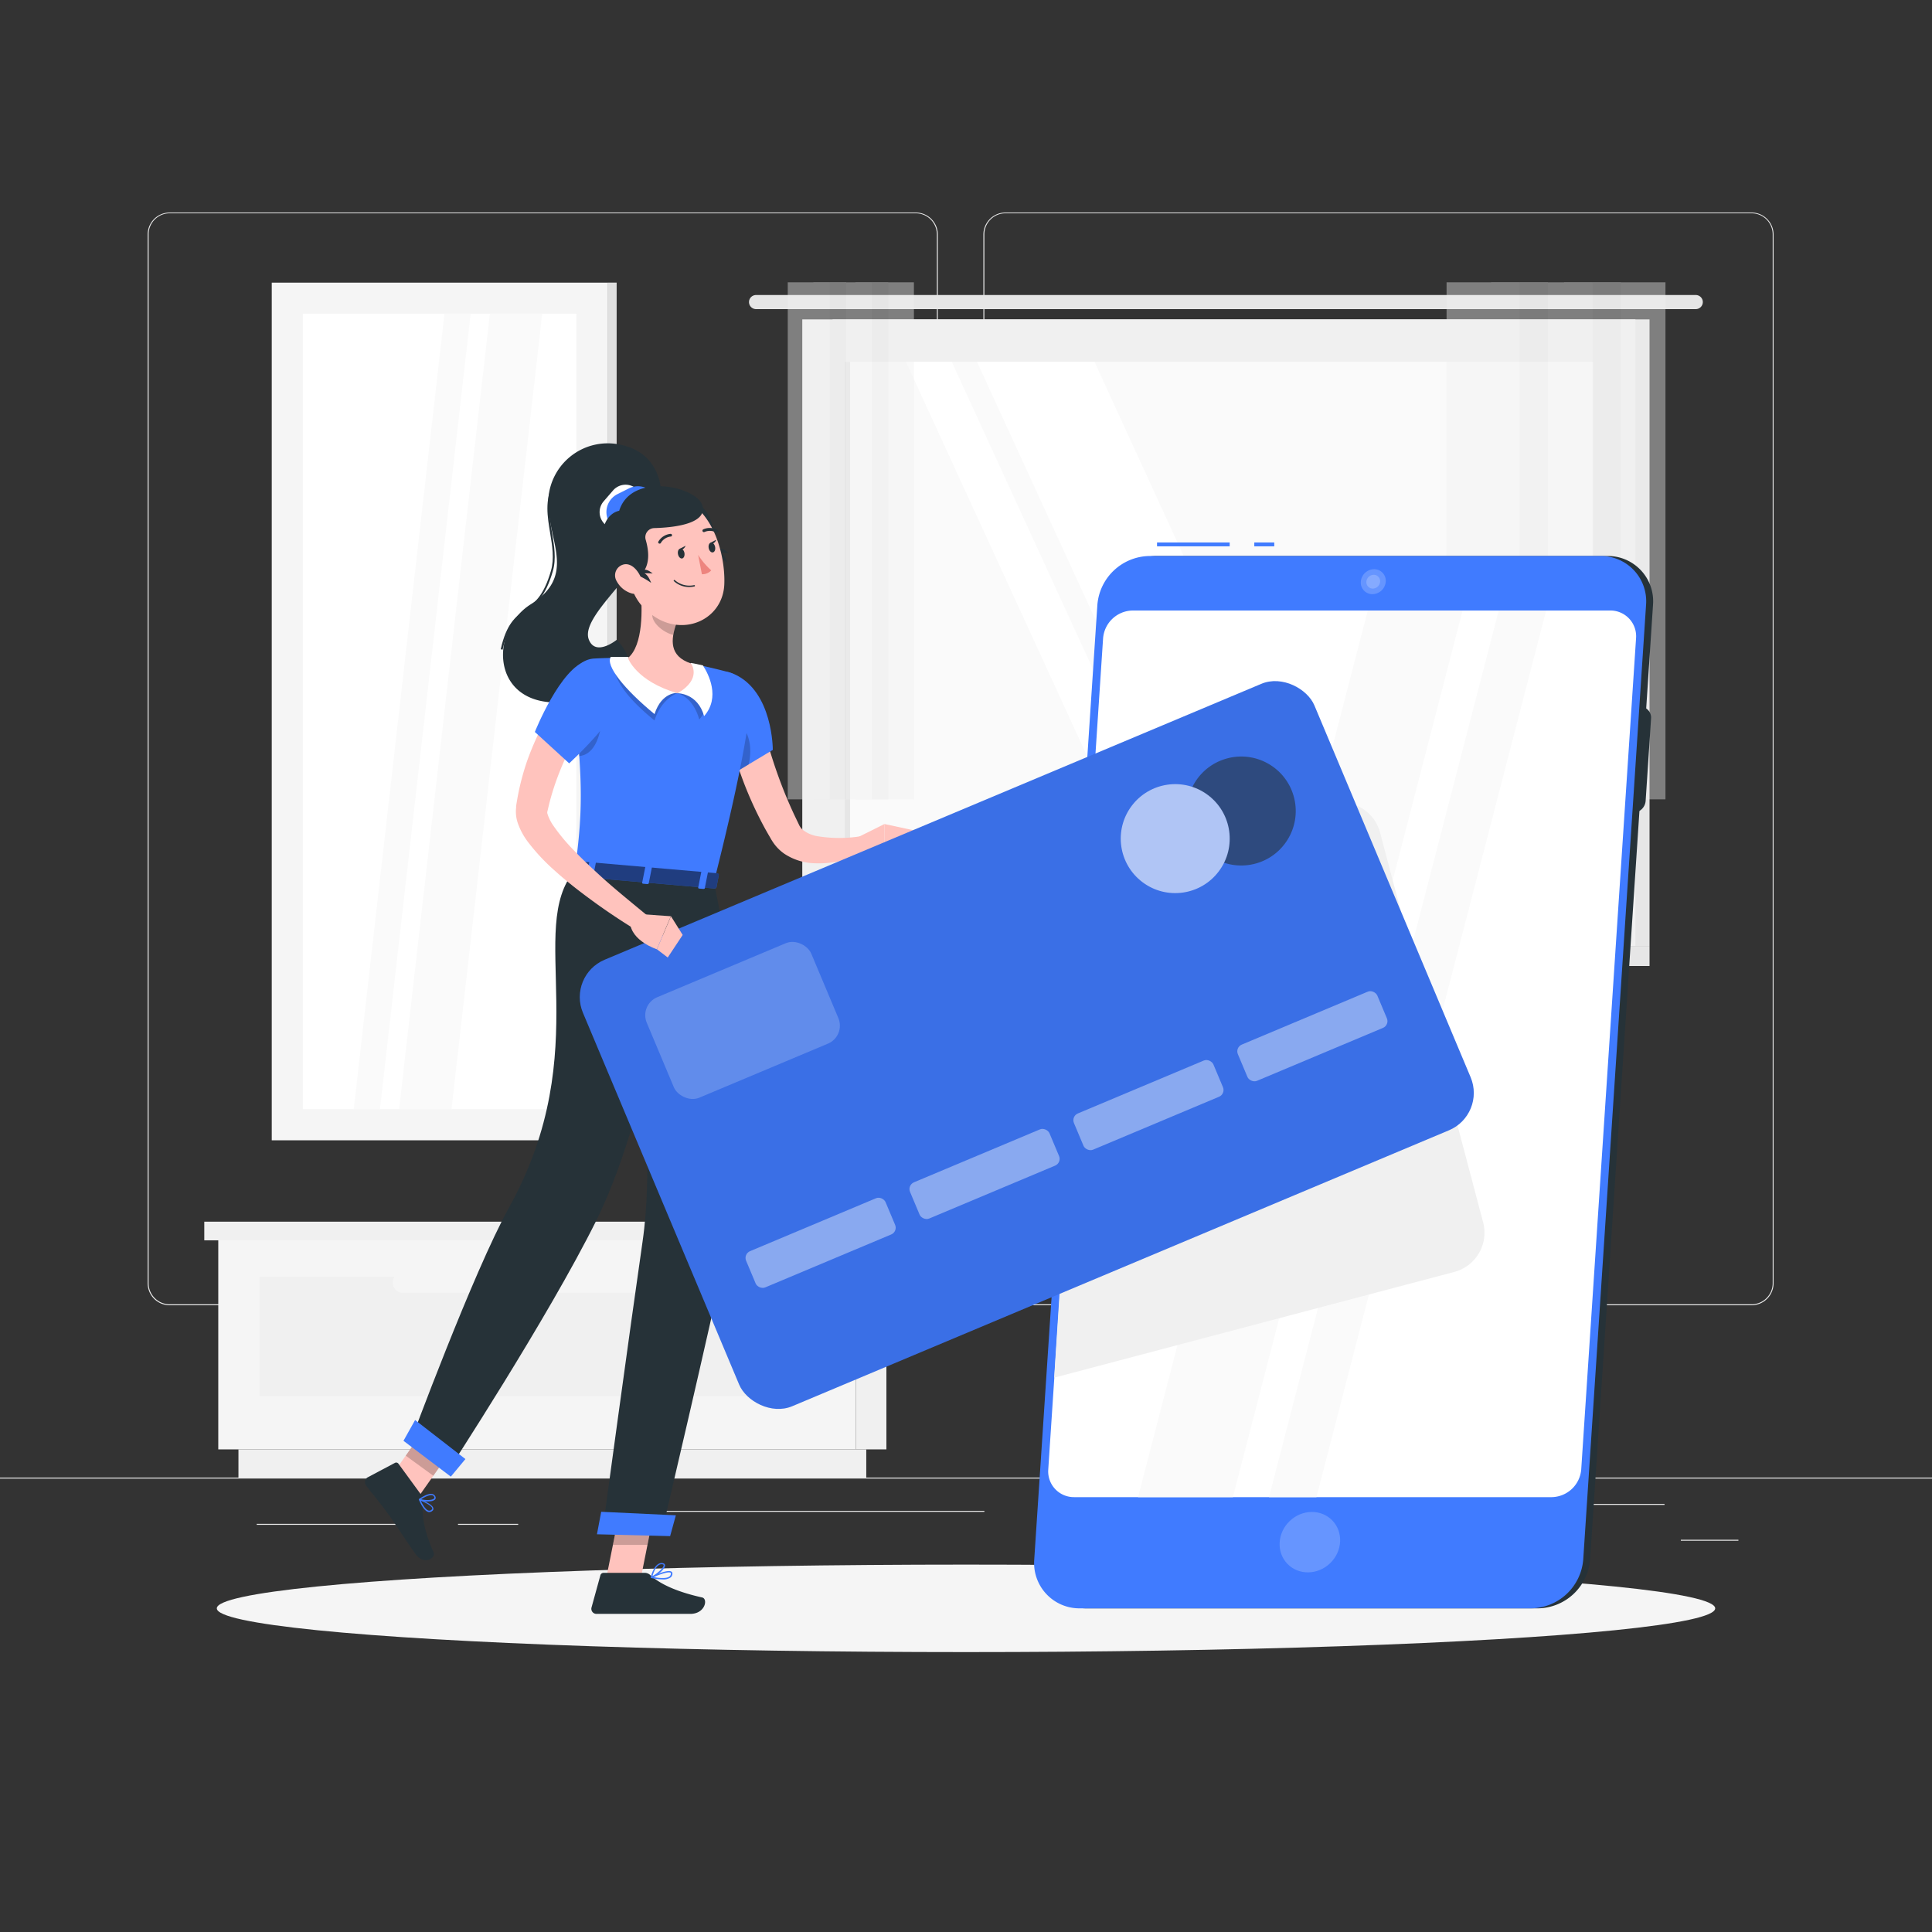 <svg xmlns="http://www.w3.org/2000/svg" viewBox="0 0 500 500"><rect x="0" y="0" width="500" height="500" fill="#333333" stroke="none"/><g id="freepik--background-complete--inject-81"><rect y="382.4" width="500" height="0.25" style="fill:#ebebeb"></rect><rect x="435" y="398.49" width="14.9" height="0.25" style="fill:#ebebeb"></rect><rect x="322.53" y="401.21" width="8.69" height="0.25" style="fill:#ebebeb"></rect><rect x="396.59" y="389.21" width="34.19" height="0.25" style="fill:#ebebeb"></rect><rect x="66.44" y="394.37" width="43.19" height="0.25" style="fill:#ebebeb"></rect><rect x="118.53" y="394.37" width="15.58" height="0.25" style="fill:#ebebeb"></rect><rect x="161.08" y="391.01" width="93.68" height="0.25" style="fill:#ebebeb"></rect><path d="M237,337.8H43.91a5.71,5.71,0,0,1-5.7-5.71V60.66A5.71,5.71,0,0,1,43.91,55H237a5.71,5.71,0,0,1,5.71,5.71V332.09A5.71,5.71,0,0,1,237,337.8ZM43.91,55.2a5.46,5.46,0,0,0-5.45,5.46V332.09a5.46,5.46,0,0,0,5.45,5.46H237a5.47,5.47,0,0,0,5.46-5.46V60.66A5.47,5.47,0,0,0,237,55.2Z" style="fill:#ebebeb"></path><path d="M453.31,337.8H260.21a5.72,5.72,0,0,1-5.71-5.71V60.66A5.72,5.72,0,0,1,260.21,55h193.1A5.71,5.71,0,0,1,459,60.66V332.09A5.71,5.71,0,0,1,453.31,337.8ZM260.21,55.2a5.47,5.47,0,0,0-5.46,5.46V332.09a5.47,5.47,0,0,0,5.46,5.46h193.1a5.47,5.47,0,0,0,5.46-5.46V60.66a5.47,5.47,0,0,0-5.46-5.46Z" style="fill:#ebebeb"></path><rect x="221.5" y="321" width="7.9" height="54.1" transform="translate(450.9 696.1) rotate(180)" style="fill:#f0f0f0"></rect><rect x="61.7" y="375.1" width="162.48" height="7.3" transform="translate(285.89 757.5) rotate(180)" style="fill:#f0f0f0"></rect><rect x="56.49" y="321" width="165.01" height="54.1" style="fill:#f5f5f5"></rect><rect x="67.16" y="330.42" width="143.66" height="30.9" style="fill:#f0f0f0"></rect><rect x="101.67" y="329.38" width="74.64" height="5.18" rx="2.37" transform="translate(277.99 663.93) rotate(180)" style="fill:#f5f5f5"></rect><rect x="52.87" y="316.17" width="168.63" height="4.83" transform="translate(274.37 637.17) rotate(180)" style="fill:#f0f0f0"></rect><rect x="221.5" y="316.17" width="11.69" height="4.83" style="fill:#e6e6e6"></rect><rect x="215.47" y="82.65" width="211.43" height="162.15" transform="translate(642.37 327.46) rotate(180)" style="fill:#e6e6e6"></rect><path d="M195.68,76.35H438.86a1.83,1.83,0,0,1,1.83,1.83h0A1.83,1.83,0,0,1,438.86,80H195.68a1.83,1.83,0,0,1-1.84-1.83h0A1.83,1.83,0,0,1,195.68,76.35Z" style="fill:#e6e6e6"></path><rect x="207.63" y="82.65" width="215.61" height="162.15" transform="translate(630.87 327.46) rotate(180)" style="fill:#f0f0f0"></rect><polygon points="215.47 244.81 426.9 244.81 426.9 250 210.07 250 215.47 244.81" style="fill:#e6e6e6"></polygon><polygon points="194.57 244.81 410.18 244.81 404.78 250 189.18 250 194.57 244.81" style="fill:#f0f0f0"></polygon><rect x="245.33" y="66.9" width="140.21" height="193.66" transform="translate(479.16 -151.7) rotate(90)" style="fill:#fafafa"></rect><polygon points="347.64 233.83 283.25 93.63 252.84 93.63 317.24 233.83 347.64 233.83" style="fill:#fff"></polygon><polygon points="310.71 233.83 246.31 93.63 234.46 93.63 298.86 233.83 310.71 233.83" style="fill:#fff"></polygon><rect x="149.2" y="163.03" width="140.21" height="1.39" transform="translate(383.03 -55.57) rotate(90)" style="fill:#e6e6e6"></rect><g style="opacity:0.4"><rect x="412.14" y="73.07" width="18.88" height="133.81" transform="translate(843.16 279.94) rotate(180)" style="fill:#f0f0f0"></rect><rect x="404.78" y="73.07" width="14.71" height="133.81" transform="translate(824.27 279.94) rotate(180)" style="fill:#e6e6e6"></rect><rect x="393.25" y="73.07" width="18.88" height="133.81" transform="translate(805.39 279.94) rotate(180)" style="fill:#f0f0f0"></rect><rect x="385.9" y="73.07" width="14.71" height="133.81" transform="translate(786.51 279.94) rotate(180)" style="fill:#e6e6e6"></rect><rect x="374.37" y="73.07" width="18.88" height="133.81" transform="translate(767.62 279.94) rotate(180)" style="fill:#f0f0f0"></rect></g><g style="opacity:0.4"><rect x="225.63" y="73.07" width="10.88" height="133.81" transform="translate(462.15 279.94) rotate(180)" style="fill:#f0f0f0"></rect><rect x="221.39" y="73.07" width="8.48" height="133.81" transform="translate(451.26 279.94) rotate(180)" style="fill:#e6e6e6"></rect><rect x="214.75" y="73.07" width="10.88" height="133.81" transform="translate(440.38 279.94) rotate(180)" style="fill:#f0f0f0"></rect><rect x="210.51" y="73.07" width="8.48" height="133.81" transform="translate(429.5 279.94) rotate(180)" style="fill:#e6e6e6"></rect><rect x="203.87" y="73.07" width="10.88" height="133.81" transform="translate(418.62 279.94) rotate(180)" style="fill:#f0f0f0"></rect></g><rect x="70.33" y="73.15" width="86.87" height="221.96" style="fill:#f5f5f5"></rect><rect x="157.2" y="73.15" width="2.38" height="221.96" transform="translate(316.79 368.25) rotate(180)" style="fill:#e0e0e0"></rect><rect x="10.83" y="148.74" width="205.87" height="70.78" transform="translate(297.89 70.36) rotate(90)" style="fill:#fff"></rect><polygon points="103.29 287.06 126.78 81.19 140.33 81.19 116.85 287.06 103.29 287.06" style="fill:#fafafa"></polygon><polygon points="91.55 287.06 115.03 81.19 121.81 81.19 98.33 287.06 91.55 287.06" style="fill:#fafafa"></polygon></g><g id="freepik--Shadow--inject-81"><ellipse id="freepik--path--inject-81" cx="250" cy="416.24" rx="193.89" ry="11.32" style="fill:#f5f5f5"></ellipse></g><g id="freepik--Device--inject-81"><path d="M398.05,416.24H281.25a11.72,11.72,0,0,1-11.81-12.64l16.3-247.07a13.74,13.74,0,0,1,13.47-12.64H416a11.72,11.72,0,0,1,11.8,12.64L411.52,403.6A13.74,13.74,0,0,1,398.05,416.24Z" style="fill:#263238"></path><path d="M422.64,210.33H408.5a2.83,2.83,0,0,1-2.85-3.05l1.41-21.4a3.32,3.32,0,0,1,3.26-3h14.13a2.83,2.83,0,0,1,2.85,3l-1.41,21.4A3.31,3.31,0,0,1,422.64,210.33Z" style="fill:#263238"></path><rect x="324.61" y="140.39" width="5.17" height="1" style="fill:#407BFF"></rect><rect x="299.44" y="140.39" width="18.8" height="1" style="fill:#407BFF"></rect><path d="M396.27,416.24H279.47a11.73,11.73,0,0,1-11.81-12.64L284,156.53a13.74,13.74,0,0,1,13.47-12.64h116.8A11.72,11.72,0,0,1,426,156.53L409.74,403.6A13.74,13.74,0,0,1,396.27,416.24Z" style="fill:#407BFF"></path><path d="M401.57,387.46H278a6.66,6.66,0,0,1-6.71-7.18l14.19-215.1A7.8,7.8,0,0,1,293.1,158H416.7a6.66,6.66,0,0,1,6.71,7.18l-14.19,215.1A7.8,7.8,0,0,1,401.57,387.46Z" style="fill:#fff"></path><polygon points="378.52 158 353.98 158 294.53 387.46 319.07 387.46 378.52 158" style="fill:#fafafa"></polygon><polygon points="400.14 158 387.87 158 328.42 387.46 340.69 387.46 400.14 158" style="fill:#fafafa"></polygon><path d="M383.84,316.36,357.16,215.45a10.49,10.49,0,0,0-12.8-7.45l-63.12,16.68-8.42,131.86,103.57-27.37A10.51,10.51,0,0,0,383.84,316.36Z" style="fill:#f0f0f0"></path><ellipse cx="339" cy="399.08" rx="8.08" ry="7.56" transform="translate(-182.13 347.98) rotate(-44.05)" style="fill:#fff;opacity:0.2"></ellipse><path d="M358.63,150.54a3.51,3.51,0,0,1-3.45,3.23,3,3,0,0,1-3-3.23,3.5,3.5,0,0,1,3.45-3.23A3,3,0,0,1,358.63,150.54Z" style="fill:#fff;opacity:0.2"></path><path d="M357.17,150.54a1.92,1.92,0,0,1-1.89,1.78,1.64,1.64,0,0,1-1.66-1.78,1.92,1.92,0,0,1,1.89-1.78A1.64,1.64,0,0,1,357.17,150.54Z" style="fill:#fff;opacity:0.2"></path></g><g id="freepik--Character--inject-81"><path d="M169.32,138.06c3.73-9.17,2.39-20.34-8.19-22.84a15.41,15.41,0,0,0-19.24,15.59c.42,10,7,18.33-4.53,25.58s-10.3,29.1,12,24.88,10.25-15.69,10.25-15.69-5.47,4.46-7.23-.08C150.15,159.62,165,148.79,169.32,138.06Z" style="fill:#263238"></path><path d="M130.08,168.14l-.49-.11c1.49-6.67,3.83-8.39,6.3-10.21s4.81-3.55,6.7-10.11c.89-3.09.33-6.51-.22-9.81-.7-4.21-1.42-8.57.75-12.47l.43.25c-2.08,3.74-1.37,8-.69,12.14.56,3.36,1.14,6.83.21,10-1.93,6.72-4.45,8.57-6.88,10.37S131.53,161.66,130.08,168.14Z" style="fill:#263238"></path><path d="M197.72,188.43c.07.34.19.85.3,1.31l.35,1.41c.24.95.51,1.9.79,2.85.57,1.89,1.18,3.8,1.84,5.68a120,120,0,0,0,4.52,11.13l1.26,2.63a4,4,0,0,0,.89,1.25,8.24,8.24,0,0,0,3.89,1.72,35.37,35.37,0,0,0,11.29,0l1.35,4.25a31.84,31.84,0,0,1-3.17,1.2,32.7,32.7,0,0,1-3.26.9,26.35,26.35,0,0,1-7,.65,14.88,14.88,0,0,1-7.77-2.45,11.32,11.32,0,0,1-3.22-3.42l-.16-.25-.1-.17-.2-.36-.41-.7-.81-1.42a98.41,98.41,0,0,1-5.5-11.82c-.76-2-1.51-4.09-2.12-6.2-.3-1-.6-2.11-.87-3.19s-.51-2.1-.73-3.38Z" style="fill:#ffc3bd"></path><path d="M190,174.45c10.09,4.5,10,19.62,10,19.62l-10.63,6.39s-8-11.84-7.4-17.22C182.56,177.63,184.28,171.92,190,174.45Z" style="fill:#407BFF"></path><path d="M191.59,187.35c-2.76-2.79-5.19.43-7.41,4a77.84,77.84,0,0,0,5.19,9.13l4.36-2.62C194.59,194.53,194.34,190.15,191.59,187.35Z" style="opacity:0.2"></path><path d="M221.8,216.79l7.1-3.54.08,9.29s-5.3.92-8.83-2.8Z" style="fill:#ffc3bd"></path><polygon points="236.53 214.9 235.31 221.8 228.98 222.54 228.9 213.25 236.53 214.9" style="fill:#ffc3bd"></polygon><polygon points="156.81 408.86 165.59 409.7 169.68 389.27 160.9 388.43 156.81 408.86" style="fill:#ffc3bd"></polygon><polygon points="99.24 384.91 106.38 390.11 118.29 373.21 111.14 368.01 99.24 384.91" style="fill:#ffc3bd"></polygon><path d="M109,386.86l-5.88-8.05a.7.7,0,0,0-.91-.22l-7.05,3.74a1.43,1.43,0,0,0-.43,2.09c2.1,2.77,3.25,4,5.84,7.55,1.6,2.18,4.8,7.23,7,10.24s5.29,1,4.65-.45c-2.9-6.51-3-10.32-2.78-13.37A2.28,2.28,0,0,0,109,386.86Z" style="fill:#263238"></path><path d="M166.75,407.05H156.21a.86.86,0,0,0-.83.64L153.09,416a1.31,1.31,0,0,0,1.28,1.67c3.72,0,5.48,0,10.11,0h14.17c3.85,0,4.65-3.89,3.06-4.25-7.14-1.58-11.26-3.76-13.47-5.84A2.16,2.16,0,0,0,166.75,407.05Z" style="fill:#263238"></path><polygon points="169.68 389.28 167.57 399.81 158.62 399.81 160.9 388.44 169.68 389.28" style="opacity:0.2"></polygon><polygon points="111.14 368.01 118.29 373.22 112.15 381.93 105 376.72 111.14 368.01" style="opacity:0.2"></polygon><path d="M194.16,182.42c-.62,6.75-2.86,20-9.41,45.89l-35.94-3.11c1.73-13.49,2.54-22.23-.84-47.77a6.21,6.21,0,0,1,5.78-7c2.59-.14,5.67-.23,8.76-.11a115.11,115.11,0,0,1,16.32,1.41c3.17.57,6.55,1.39,9.3,2.11A8.12,8.12,0,0,1,194.16,182.42Z" style="fill:#407BFF"></path><path d="M148.89,184.91c.46,4,.8,7.57,1,10.77,3.31-.29,5.75-3.92,6-11.51C154.65,180.5,151.7,181.83,148.89,184.91Z" style="opacity:0.2"></path><path d="M184.75,228.31s12.16,53.8,4,91.73c-5.43,25.4-17.52,76.71-17.52,76.71l-15.33-.39s7.32-53.85,10.39-75c5.25-36.22-7.9-95.29-7.9-95.29Z" style="fill:#263238"></path><path d="M170.73,239.18l-7.67,12.09a370.91,370.91,0,0,1,4.39,43.3C178.23,275.27,173.12,249.39,170.73,239.18Z" style="opacity:0.2"></path><polygon points="173.43 397.55 154.49 397.07 155.59 391.25 174.91 392.16 173.43 397.55" style="fill:#407BFF"></polygon><path d="M176.89,227.74s-7.13,57.05-22.6,88.2c-12.49,25.16-38.62,65.15-38.62,65.15l-9.55-7.65s16.34-44.23,25.62-60.94c22.77-41,4.16-72.25,17.07-87.3Z" style="fill:#263238"></path><rect x="163.06" y="207.79" width="205.33" height="125.33" rx="10.48" transform="translate(-84.01 124.04) rotate(-22.79)" style="fill:#407BFF"></rect><rect x="163.06" y="207.79" width="205.33" height="125.33" rx="10.48" transform="translate(-84.01 124.04) rotate(-22.79)" style="opacity:0.1"></rect><rect x="169.08" y="250" width="46.18" height="28.19" rx="5.04" transform="translate(-87.29 95.05) rotate(-22.79)" style="fill:#fff;opacity:0.2"></rect><rect x="192.8" y="316.56" width="39.15" height="10.17" rx="1.89" transform="translate(-108.01 107.37) rotate(-22.79)" style="fill:#fff;opacity:0.4"></rect><rect x="235.22" y="298.74" width="39.15" height="10.17" rx="1.89" transform="translate(-97.79 122.41) rotate(-22.79)" style="fill:#fff;opacity:0.4"></rect><rect x="277.64" y="280.92" width="39.15" height="10.17" rx="1.89" transform="translate(-87.58 137.45) rotate(-22.79)" style="fill:#fff;opacity:0.4"></rect><rect x="320.06" y="263.1" width="39.15" height="10.17" rx="1.89" transform="translate(-77.36 152.49) rotate(-22.79)" style="fill:#fff;opacity:0.4"></rect><g style="opacity:0.6"><circle cx="321.24" cy="209.87" r="14.1" transform="translate(-39.6 79.36) rotate(-13.27)" style="fill:#263238"></circle><circle cx="304.15" cy="217.06" r="14.1" transform="translate(-51.97 330.18) rotate(-53.14)" style="fill:#fff"></circle></g><polygon points="116.67 382.15 104.42 372.88 107.43 367.5 120.45 377.6 116.67 382.15" style="fill:#407BFF"></polygon><path d="M148.45,223.05l-1.9,3.08c-.15.23.13.52.54.55l37.7,3.26c.32,0,.6-.11.64-.31l.6-3.19c.05-.22-.22-.43-.57-.46l-36.4-3.15A.67.67,0,0,0,148.45,223.05Z" style="fill:#407BFF"></path><path d="M148.45,223.05l-1.9,3.08c-.15.23.13.52.54.55l37.7,3.26c.32,0,.6-.11.64-.31l.6-3.19c.05-.22-.22-.43-.57-.46l-36.4-3.15A.67.67,0,0,0,148.45,223.05Z" style="opacity:0.5"></path><path d="M153,227.54l-1-.08c-.19,0-.33-.13-.31-.25l.82-4.14c0-.13.2-.21.4-.19l1,.08c.2,0,.34.13.31.25l-.82,4.14C153.36,227.47,153.18,227.56,153,227.54Z" style="fill:#407BFF"></path><path d="M182,230.05l-1-.08c-.19,0-.33-.13-.31-.25l.82-4.14a.36.36,0,0,1,.4-.19l1,.08c.2,0,.34.13.31.25l-.82,4.14C182.39,230,182.21,230.07,182,230.05Z" style="fill:#407BFF"></path><path d="M167.5,228.8l-1-.09c-.2,0-.34-.13-.31-.25l.82-4.14c0-.12.2-.21.39-.19l1,.09c.19,0,.33.13.31.25l-.82,4.14C167.87,228.73,167.7,228.81,167.5,228.8Z" style="fill:#407BFF"></path><path d="M111.24,391.31a1,1,0,0,1-.34,0c-1.09-.22-2-2.07-2.48-3.15a.17.17,0,0,1,0-.19.15.15,0,0,1,.18,0c.34.12,3.32,1.27,3.55,2.36a.65.65,0,0,1-.22.65A1.23,1.23,0,0,1,111.24,391.31Zm-2.33-2.92c.68,1.49,1.44,2.44,2.06,2.56a.84.84,0,0,0,.76-.28.32.32,0,0,0,.12-.33C111.71,389.67,109.94,388.81,108.91,388.39Z" style="fill:#407BFF"></path><path d="M111.33,388.53a6.24,6.24,0,0,1-2.82-.3.17.17,0,0,1-.1-.14.17.17,0,0,1,.07-.16c.09-.06,2.15-1.56,3.39-1.28a1.06,1.06,0,0,1,.73.53.71.71,0,0,1,0,.88A2,2,0,0,1,111.33,388.53ZM109,388c1,.29,2.87.31,3.33-.2.08-.08.15-.21,0-.47a.7.7,0,0,0-.49-.36C111,386.8,109.56,387.63,109,388Z" style="fill:#407BFF"></path><path d="M171.43,408.75a14.68,14.68,0,0,1-2.88-.36.18.18,0,0,1,0-.33c.44-.21,4.26-2,5.22-1.32a.55.55,0,0,1,.25.54,1.25,1.25,0,0,1-.52,1A3.4,3.4,0,0,1,171.43,408.75Zm-2.28-.6c1.14.21,3.24.49,4.1-.16a1,1,0,0,0,.38-.73c0-.14,0-.2-.09-.23C173,406.66,170.74,407.45,169.15,408.15Z" style="fill:#407BFF"></path><path d="M168.59,408.39a.15.15,0,0,1-.11,0,.16.16,0,0,1-.06-.17c0-.17.9-3.94,3-3.7.52.07.66.32.69.53.13,1-2.28,2.9-3.44,3.37Zm2.62-3.57c-1.33,0-2.1,2.2-2.36,3.08,1.25-.66,3-2.23,2.89-2.84,0-.05,0-.19-.39-.23Z" style="fill:#407BFF"></path><path d="M152.79,185.09l-.53.75-.58.85c-.39.58-.78,1.17-1.15,1.78-.76,1.2-1.45,2.45-2.15,3.7a65.66,65.66,0,0,0-3.64,7.79,66.7,66.7,0,0,0-2.63,8.15l-.47,2c0-.06-.06.15.05.53a11.25,11.25,0,0,0,1.49,3,49,49,0,0,0,5.42,6.51c2,2.12,4.22,4.17,6.43,6.21s4.53,4,6.85,5.93,4.69,3.88,7,5.76l-2.5,3.69a164.4,164.4,0,0,1-15.49-10.42c-2.5-1.88-4.95-3.86-7.32-6a50.94,50.94,0,0,1-6.77-7.21,17.7,17.7,0,0,1-2.8-5.11,9.17,9.17,0,0,1-.43-4l0-.28,0-.15.05-.3.1-.61.21-1.21a65.52,65.52,0,0,1,2.48-9.49,75,75,0,0,1,3.89-9c.75-1.46,1.57-2.87,2.45-4.26.43-.7.88-1.39,1.35-2.08l.74-1c.26-.35.48-.66.83-1.09Z" style="fill:#ffc3bd"></path><path d="M151.9,171c-6.86,1.8-13.48,18.43-13.48,18.43l8.88,8.12s13.95-12.72,13.48-18.46C160.39,174.21,157.41,169.54,151.9,171Z" style="fill:#407BFF"></path><path d="M162.51,170a17.46,17.46,0,0,1-3.82.35c-.27,4.94,2.9,9.71,10.69,16.11,1.87-5.83,6-7.09,6-7.09Z" style="opacity:0.2"></path><path d="M178.83,171.57s.91.13,3.08.63c1.45,2.23,3.33,9.1-.94,14-1.66-6-5.62-6.76-5.62-6.76Z" style="opacity:0.2"></path><path d="M162.51,170s-2,0-4.44,0c-1.45,2.23,3.54,8.41,11.32,14.81,1.87-5.83,6-5.48,6-5.48Z" style="fill:#fff"></path><path d="M178.83,171.57s.91.13,3.08.63c1.45,2.23,4.58,8.27.31,13.13-1.66-6-6.87-5.92-6.87-5.92Z" style="fill:#fff"></path><path d="M165.72,152.05c.58,5.34.77,15-3.21,18.24,0,0,2.07,6,12.84,9.12,6.48-3.74,3.48-7.71,3.48-7.71-5.73-1.9-5.2-6.23-3.83-10.23Z" style="fill:#ffc3bd"></path><path d="M169.5,155.9l5.5,5.57a16.7,16.7,0,0,0-.76,2.85c-2.21-.51-5.41-2.81-5.44-5.17A9.51,9.51,0,0,1,169.5,155.9Z" style="opacity:0.2"></path><path d="M177.88,130.71c1.75-1.93,5.22.53,6.5,5.26,1.92,7-3.2,7.5-5.88,4S176.42,132.32,177.88,130.71Z" style="fill:#263238"></path><path d="M183.3,143a19.51,19.51,0,0,1,4.93,2.54C187.36,143.42,186.58,142.13,183.3,143Z" style="fill:#263238"></path><path d="M184.31,143.33a15.39,15.39,0,0,1,4.32-.24C187.21,142,186.18,141.46,184.31,143.33Z" style="fill:#263238"></path><path d="M161,143.71c2.23,8.53,3,12.19,8.22,15.76,7.87,5.38,17.86.78,18.23-8.25.33-8.12-3.37-20.7-12.5-22.48A12,12,0,0,0,161,143.71Z" style="fill:#ffc3bd"></path><path d="M165.12,132.46l-2.47,2.87a4.28,4.28,0,0,1-6,.44h0a4.28,4.28,0,0,1-.45-6l2.47-2.86a4.29,4.29,0,0,1,6-.45h0A4.29,4.29,0,0,1,165.12,132.46Z" style="fill:#fff"></path><path d="M167.4,135.66l-3,1.5a5.19,5.19,0,0,1-6.93-2.35h0a5.2,5.2,0,0,1,2.35-6.94l3-1.5a5.2,5.2,0,0,1,6.94,2.36h0A5.19,5.19,0,0,1,167.4,135.66Z" style="fill:#407BFF"></path><path d="M163.56,150.09s6.16-1.41,3.54-10.42a2.36,2.36,0,0,1,2.22-3c6.94-.19,13.43-1.64,12.51-5.66-1.15-5.08-18.44-9-21.58,1.17C154.12,133.61,153.89,145.69,163.56,150.09Z" style="fill:#263238"></path><path d="M163.59,148.31a19.51,19.51,0,0,1,4.93,2.54C167.65,148.75,166.87,147.46,163.59,148.31Z" style="fill:#263238"></path><path d="M164.6,148.66a15.39,15.39,0,0,1,4.32-.24C167.51,147.35,166.48,146.8,164.6,148.66Z" style="fill:#263238"></path><path d="M159.6,150.41a6.45,6.45,0,0,0,3.79,3.14c2.17.65,3.29-1.27,2.73-3.34-.51-1.86-2.25-4.43-4.44-4.18A2.9,2.9,0,0,0,159.6,150.41Z" style="fill:#ffc3bd"></path><path d="M175.46,143.42c.14.7.63,1.2,1.08,1.11s.72-.74.59-1.44-.63-1.2-1.09-1.11S175.32,142.71,175.46,143.42Z" style="fill:#263238"></path><path d="M183.41,141.85c.14.71.62,1.2,1.08,1.11s.72-.73.58-1.43-.62-1.2-1.08-1.11S183.27,141.15,183.41,141.85Z" style="fill:#263238"></path><path d="M183.8,140.5l1.59-.82S184.78,141.17,183.8,140.5Z" style="fill:#263238"></path><path d="M180.68,143.61a19.14,19.14,0,0,0,3.39,4,3.08,3.08,0,0,1-2.42,1Z" style="fill:#ed847e"></path><path d="M178.4,151.92a5.8,5.8,0,0,1-4-1.53.18.18,0,0,1,0-.25.18.18,0,0,1,.25,0,5.7,5.7,0,0,0,5,1.29.17.17,0,0,1,.06.34A6.16,6.16,0,0,1,178.4,151.92Z" style="fill:#263238"></path><path d="M170.69,140.69a.41.41,0,0,1-.18-.05.35.35,0,0,1-.12-.48,4.09,4.09,0,0,1,3.17-2,.36.36,0,0,1,.36.34.35.35,0,0,1-.34.36,3.4,3.4,0,0,0-2.59,1.71A.35.35,0,0,1,170.69,140.69Z" style="fill:#263238"></path><path d="M185.62,137.87a.33.33,0,0,1-.17,0,3.45,3.45,0,0,0-3.11-.2A.35.35,0,0,1,182,137a4.08,4.08,0,0,1,3.77.21.34.34,0,0,1,.13.47A.33.33,0,0,1,185.62,137.87Z" style="fill:#263238"></path><path d="M165.61,236.56l8,.56L170,245.67s-6.68-2.11-6.95-7Z" style="fill:#ffc3bd"></path><polygon points="176.68 241.96 172.81 247.8 170.01 245.67 173.64 237.12 176.68 241.96" style="fill:#ffc3bd"></polygon><path d="M175.85,142.06l1.59-.82S176.83,142.73,175.85,142.06Z" style="fill:#263238"></path></g></svg>